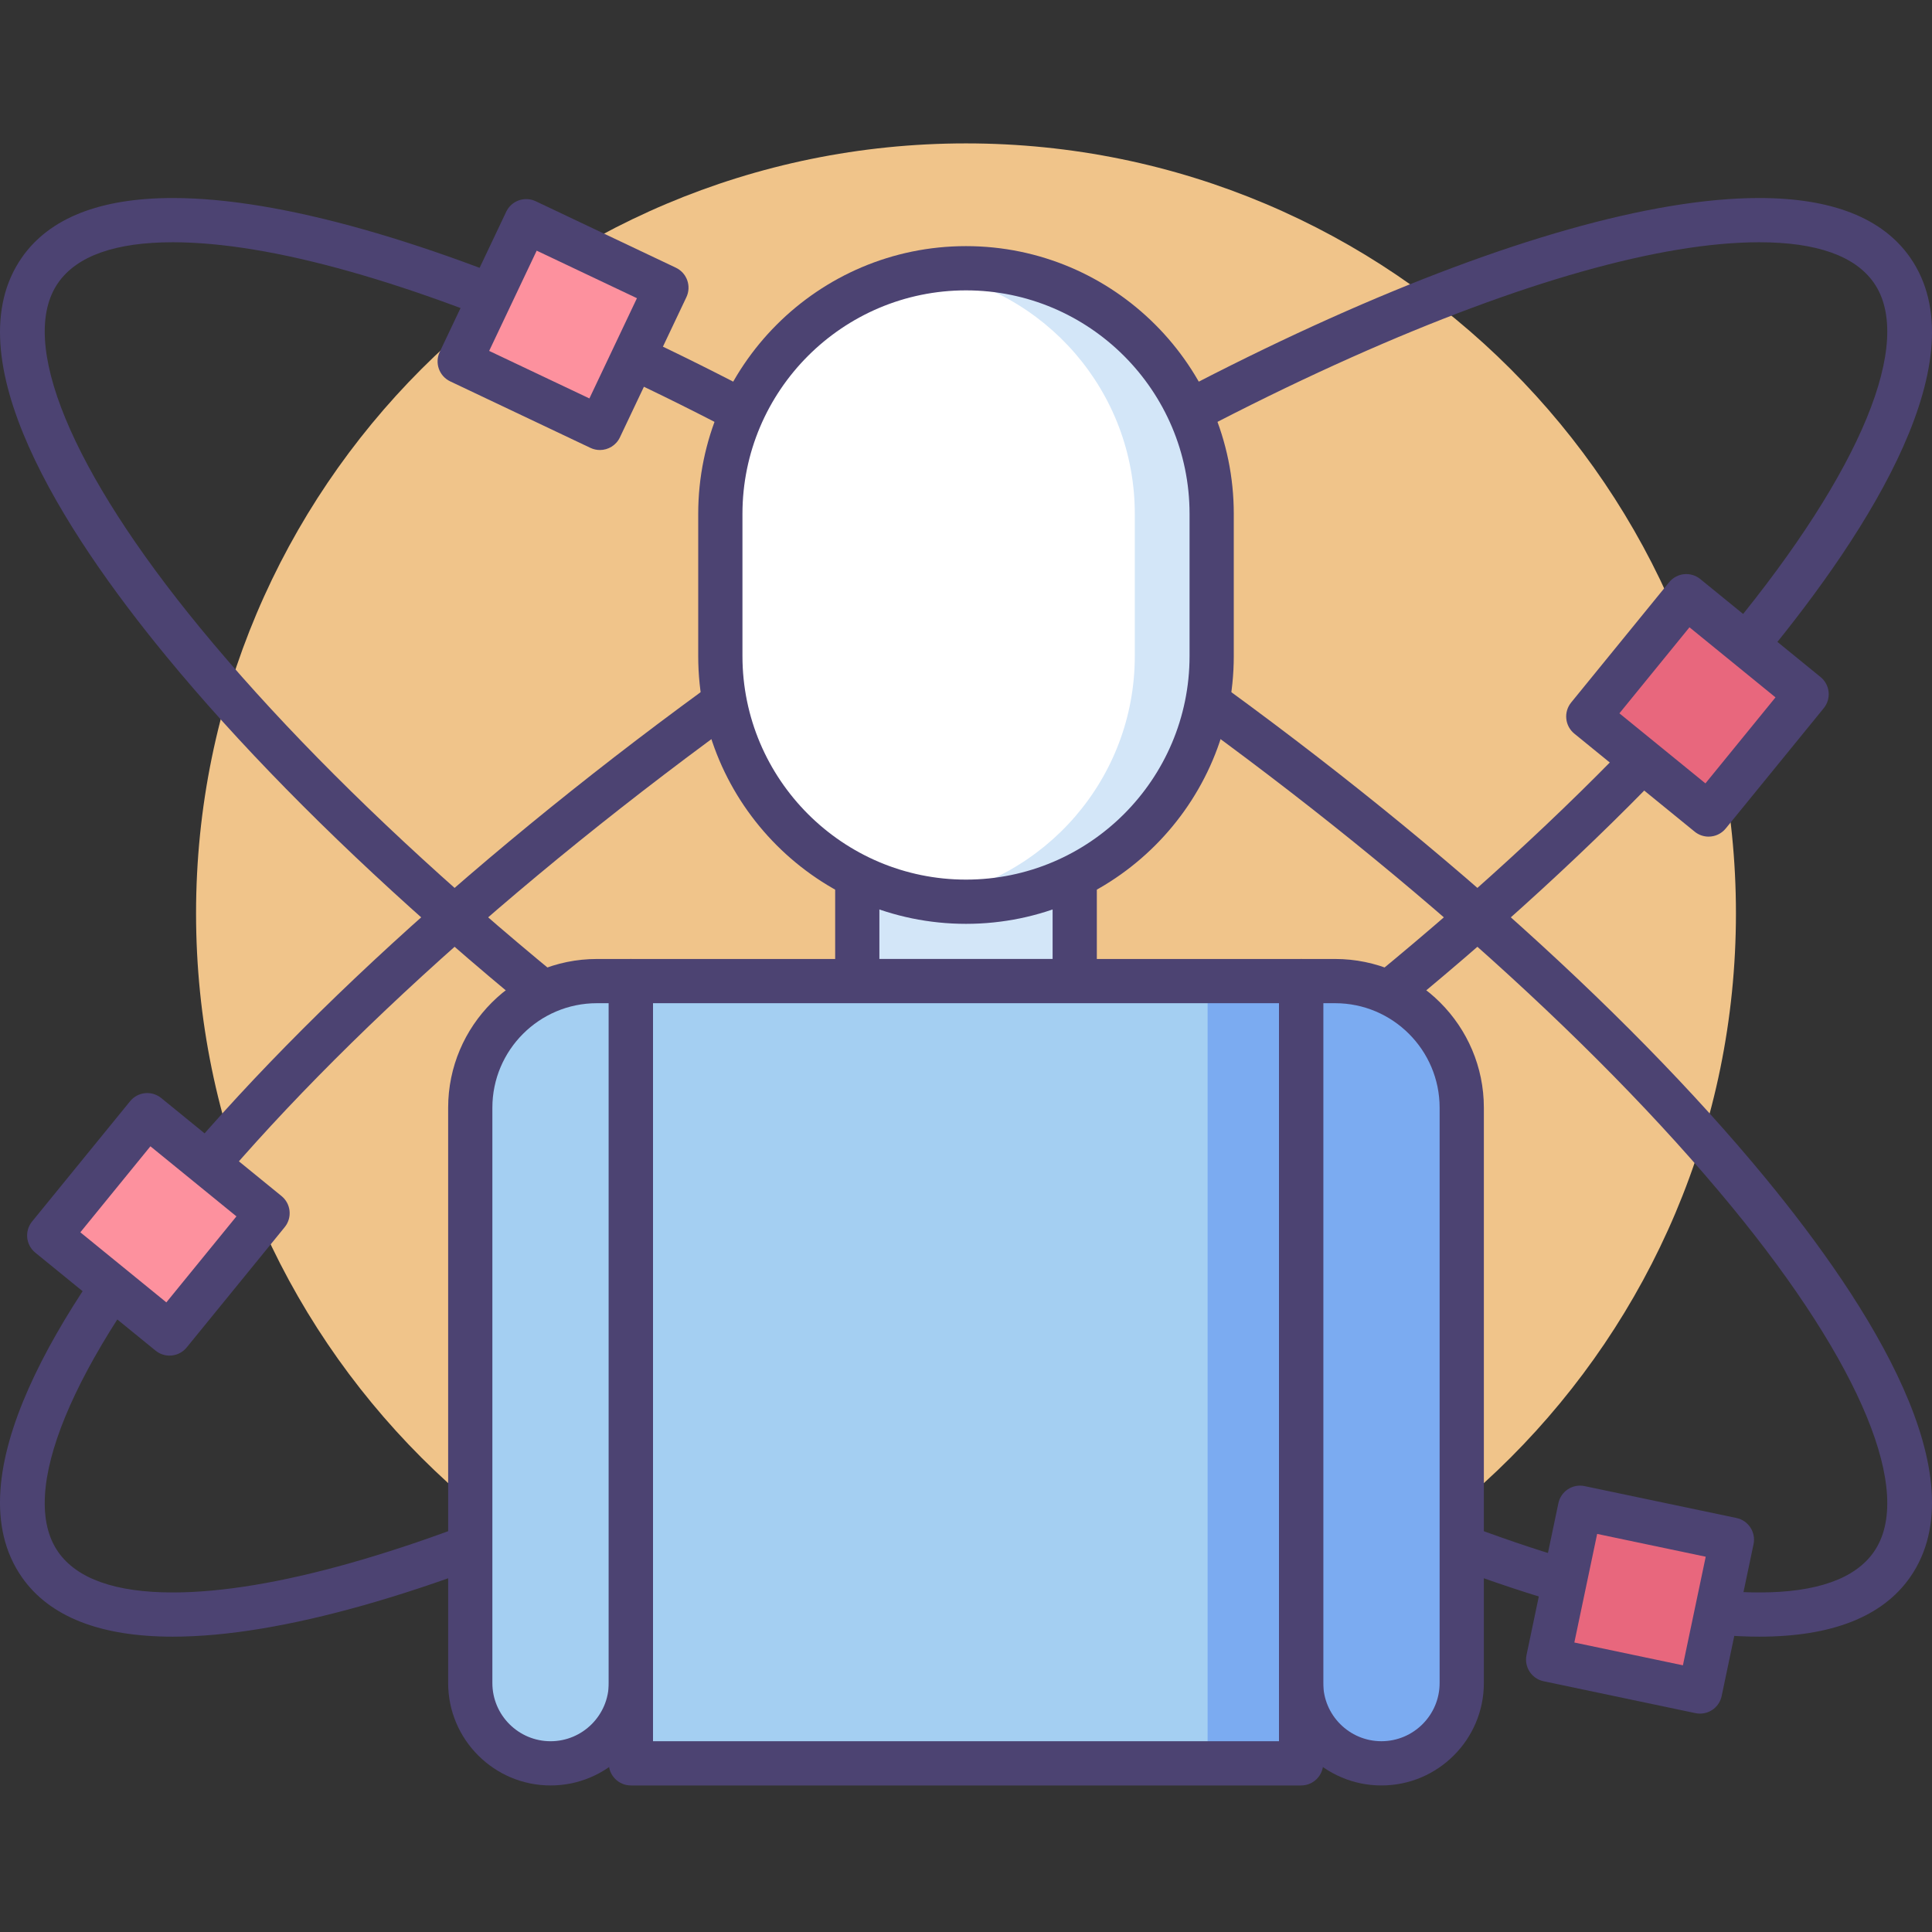 <svg height="512pt" viewBox="0 -38 512.001 512" width="512pt" xmlns="http://www.w3.org/2000/svg"><rect x="0" y="-38" width="512.001" height="512" fill="#333333" stroke="none"/><path d="m460.043 204.043c0 112.688-91.352 204.043-204.043 204.043-112.688 0-204.043-91.355-204.043-204.043 0-112.691 91.355-204.043 204.043-204.043 112.691 0 204.043 91.352 204.043 204.043zm0 0" fill="#f0c48a"/><path d="m466.211 395.734c-56.891 0-159.523-46.051-261.465-117.316-65.965-46.121-123.016-96.707-160.645-142.449-27.676-33.641-56.781-79.301-38.277-105.766 7.293-10.438 20.742-15.727 39.965-15.727 56.895 0 159.523 46.051 261.465 117.32 65.965 46.117 123.02 96.707 160.645 142.445 27.676 33.641 56.785 79.301 38.281 105.77-7.297 10.434-20.742 15.723-39.969 15.723zm-420.422-369.535c-15.172 0-25.387 3.605-30.359 10.719-10.828 15.484 3.273 49.73 37.723 91.605 36.969 44.941 93.191 94.762 158.309 140.285 49.738 34.773 100.461 64.059 146.68 84.688 44.73 19.965 82.102 30.52 108.07 30.52 15.172 0 25.387-3.609 30.359-10.723 10.828-15.484-3.273-49.73-37.723-91.605-36.969-44.938-93.191-94.762-158.309-140.285-49.738-34.773-100.461-64.059-146.68-84.688-44.73-19.965-82.102-30.516-108.07-30.516zm0 0" fill="#4c4372"/><path d="m45.793 395.734c-.004 0 0 0-.004 0-19.227 0-32.672-5.289-39.969-15.723-18.504-26.469 10.605-72.125 38.281-105.77 37.629-45.738 94.68-96.328 160.645-142.445 101.941-71.27 204.574-117.32 261.465-117.32 19.227 0 32.672 5.289 39.969 15.727 18.504 26.465-10.605 72.125-38.281 105.766-37.625 45.742-94.68 96.332-160.645 142.449-101.938 71.266-204.566 117.316-261.461 117.316zm420.418-369.535c-25.969 0-63.336 10.551-108.07 30.516-46.219 20.629-96.938 49.914-146.676 84.688-65.117 45.523-121.34 95.348-158.312 140.285-34.445 41.875-48.551 76.121-37.723 91.605 4.973 7.113 15.188 10.723 30.363 10.723 25.965 0 63.336-10.555 108.066-30.52 46.219-20.629 96.941-49.91 146.68-84.688 65.117-45.523 121.34-95.344 158.309-140.285 34.449-41.875 48.551-76.121 37.727-91.605-4.973-7.113-15.188-10.719-30.363-10.719zm0 0" fill="#4c4372"/><path d="m139.441 20.617 37.156 17.621-17.621 37.156-37.156-17.621zm0 0" fill="#fd919e"/><path d="m418.758 361.574 40.246 8.453-8.449 40.246-40.246-8.453zm0 0" fill="#e8677d"/><path d="m39.027 257.539 31.883 25.973-25.973 31.883-31.883-25.973zm0 0" fill="#fd919e"/><path d="m446.902 119.992 31.883 25.973-25.973 31.883-31.883-25.973zm0 0" fill="#e8677d"/><path d="m227.188 187.492h57.625v34.508h-57.625zm0 0" fill="#d3e6f8"/><path d="m284.812 227.859h-57.625c-3.234 0-5.859-2.621-5.859-5.859v-34.508c0-3.238 2.625-5.863 5.859-5.863h57.625c3.238 0 5.859 2.625 5.859 5.863v34.508c0 3.238-2.621 5.859-5.859 5.859zm-51.766-11.719h45.906v-22.789h-45.906zm0 0" fill="#4c4372"/><path d="m167.195 222h177.613v207.305h-177.613zm0 0" fill="#a4cff2"/><path d="m320.027 222h24.781v207.305h-24.781zm0 0" fill="#7babf1"/><path d="m366.094 429.305c-11.758 0-21.285-9.531-21.285-21.285v-186.02h9.012c18.531 0 33.555 15.027 33.555 33.559v152.461c0 11.754-9.527 21.285-21.281 21.285zm0 0" fill="#7babf1"/><path d="m145.91 429.305c-11.758 0-21.285-9.531-21.285-21.285v-152.461c0-18.535 15.023-33.559 33.559-33.559h9.012v186.02c0 11.754-9.531 21.285-21.285 21.285zm0 0" fill="#a4cff2"/><g fill="#4c4372"><path d="m344.809 435.164h-177.613c-3.238 0-5.863-2.625-5.863-5.859v-207.305c0-3.238 2.625-5.859 5.863-5.859h177.613c3.234 0 5.859 2.621 5.859 5.859v207.305c0 3.238-2.625 5.859-5.859 5.859zm-171.754-11.723h165.891v-195.582h-165.891zm0 0"/><path d="m366.094 435.164c-14.969 0-27.148-12.18-27.148-27.145v-186.02c0-3.238 2.625-5.859 5.863-5.859h9.012c21.734 0 39.418 17.684 39.418 39.418v152.461c0 14.969-12.18 27.145-27.145 27.145zm-15.426-207.305v180.16c0 8.504 6.918 15.422 15.426 15.422 8.504 0 15.422-6.918 15.422-15.422v-152.461c0-15.273-12.422-27.699-27.695-27.699zm0 0"/><path d="m145.91 435.164c-14.969 0-27.145-12.18-27.145-27.145v-152.461c0-21.734 17.68-39.418 39.418-39.418h9.012c3.234 0 5.859 2.621 5.859 5.859v186.02c0 14.969-12.176 27.145-27.145 27.145zm12.273-207.305c-15.273 0-27.699 12.426-27.699 27.699v152.461c0 8.504 6.918 15.426 15.426 15.426 8.504 0 15.422-6.922 15.422-15.426v-180.16zm0 0"/><path d="m158.98 81.258c-.844 0-1.695-.18-2.508-.566l-37.156-17.621c-2.926-1.387-4.172-4.883-2.785-7.805l17.621-37.156c.668-1.406 1.863-2.488 3.328-3.008 1.461-.523 3.074-.441 4.48.223l37.156 17.621c1.406.668 2.488 1.863 3.008 3.328.523 1.465.441 3.074-.223 4.48l-17.621 37.156c-1.004 2.113-3.109 3.348-5.301 3.348zm-29.348-26.266 26.566 12.598 12.598-26.566-26.566-12.598zm0 0"/><path d="m450.527 416.125c-.398 0-.805-.043-1.211-.125l-40.242-8.453c-3.168-.664-5.199-3.773-4.531-6.941l8.449-40.246c.668-3.168 3.773-5.195 6.941-4.527l40.246 8.449c3.168.668 5.195 3.773 4.531 6.941l-8.453 40.246c-.578 2.758-3.016 4.656-5.73 4.656zm-33.309-18.844 28.773 6.043 6.043-28.777-28.773-6.043zm0 0"/><path d="m44.93 321.25c-1.344 0-2.652-.461-3.699-1.316l-31.883-25.973c-2.512-2.047-2.887-5.738-.844-8.246l25.977-31.883c.98-1.203 2.398-1.973 3.949-2.129 1.547-.16 3.09.305 4.297 1.285l31.879 25.977c2.512 2.043 2.887 5.734.844 8.242l-25.977 31.883c-.98 1.207-2.402 1.973-3.949 2.129-.195.023-.395.031-.594.031zm-23.637-32.676 22.793 18.57 18.574-22.793-22.797-18.57zm0 0"/><path d="m452.793 183.715c-1.301 0-2.609-.434-3.695-1.32l-31.883-25.973c-1.207-.98-1.973-2.402-2.129-3.949-.16-1.547.305-3.09 1.285-4.297l25.973-31.879c2.047-2.512 5.738-2.887 8.246-.844l31.883 25.973c1.203.984 1.969 2.402 2.129 3.949.156 1.547-.305 3.094-1.285 4.297l-25.977 31.883c-1.156 1.422-2.844 2.16-4.547 2.16zm-23.633-32.676 22.797 18.566 18.57-22.793-22.797-18.57zm0 0"/></g><path d="m256 200.969c-35.957 0-65.105-29.148-65.105-65.105v-37.672c0-35.957 29.148-65.105 65.105-65.105s65.105 29.148 65.105 65.105v37.672c0 35.957-29.148 65.105-65.105 65.105zm0 0" fill="#fff"/><path d="m256 33.086c-3.465 0-6.863.277-10.184.801 31.117 4.891 54.918 31.816 54.918 64.305v37.672c0 32.492-23.801 59.418-54.918 64.309 3.316.52 6.719.797 10.184.797 35.957 0 65.105-29.148 65.105-65.105v-37.672c0-35.957-29.148-65.105-65.105-65.105zm0 0" fill="#d3e6f8"/><path d="m256 206.828c-39.129 0-70.965-31.832-70.965-70.965v-37.672c0-39.129 31.836-70.965 70.965-70.965s70.965 31.836 70.965 70.965v37.672c0 39.129-31.836 70.965-70.965 70.965zm0-167.879c-32.668 0-59.242 26.574-59.242 59.242v37.672c0 32.668 26.574 59.242 59.242 59.242s59.246-26.574 59.246-59.242v-37.672c0-32.668-26.578-59.242-59.246-59.242zm0 0" fill="#4c4372"/></svg>